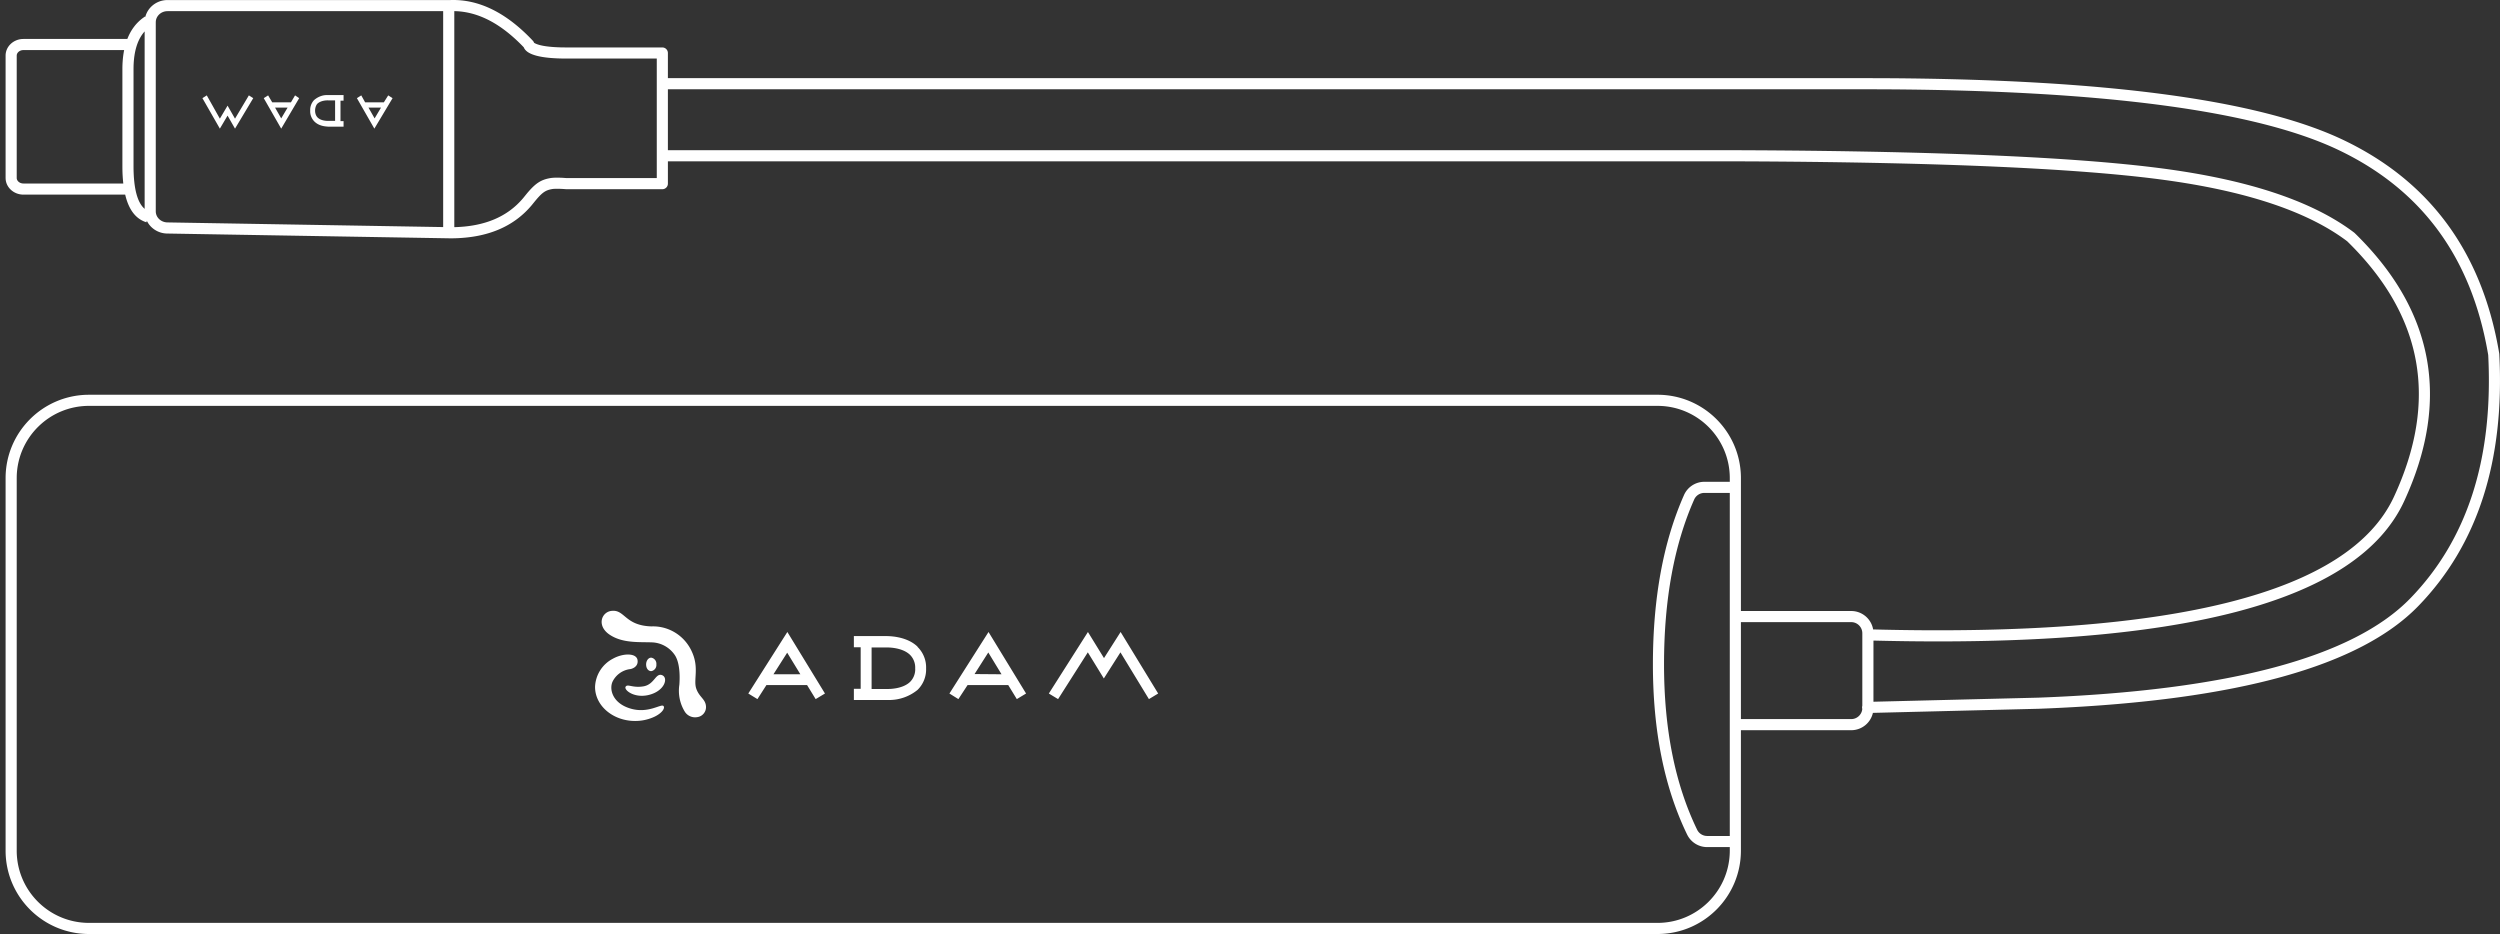 <svg width="447" height="167" xmlns="http://www.w3.org/2000/svg"><rect width="100%" height="100%" fill="#333333" stroke="none"/><path d="M95.27 7.279a.972.972 0 01.155.218l.055.122.003.013.036.028c.035.025.08.052.137.083l.096.047.115.05c.802.338 2.214.57 4.343.629l.362.008.724.006h17.129c.51 0 .93.384.987.878l.007.116v4.496h214.513l2.465.007c39.993.174 67.509 3.845 82.617 11.06 15.367 7.34 24.632 19.888 27.745 37.553l.105.611.012.113c.98 19.04-3.84 34.076-14.48 45.042-10.447 10.77-32.362 16.823-65.793 18.284l-2.06.084-29.667.734a3.98 3.98 0 01-3.683 3.096l-.199.005h-19.719v21.528c0 8.129-6.508 14.739-14.6 14.907l-.316.003H15.917c-8.133 0-14.745-6.505-14.914-14.594L1 152.09V85.492c0-8.129 6.508-14.739 14.601-14.907l.316-.003H296.36c8.133 0 14.745 6.505 14.914 14.594l.003.316-.001 23.756h19.72a3.978 3.978 0 013.919 3.293l-.533-.012c54.509 1.456 85.73-6.566 93.667-23.728 7.914-17.113 5.255-32.143-8.017-45.312l-.36-.354-.326-.243c-7.032-5.169-17.879-8.761-32.533-10.741l-.789-.105c-14.8-1.924-38.655-2.986-71.54-3.182l-4.202-.02H119.42v3.992c0 .51-.384.93-.878.988l-.116.006-17.207-.003c-1.238-.097-2.104-.097-2.55-.014-1.06.198-1.652.539-2.814 1.917l-.18.214-.59.728c-3.225 3.865-7.936 5.84-14.068 5.937l-.475.004-50.587-.857c-1.624 0-3.035-.922-3.695-2.264l-.08.255c-1.921-.6-3.165-2.27-3.797-4.947l-18.19-.002c-1.681 0-3.092-1.223-3.187-2.81L1 31.816V9.948c0-1.613 1.352-2.891 3.014-2.977l.179-.005h18.574c.63-1.623 1.602-2.91 2.92-3.848l.242-.166.051.078c.424-1.675 1.94-2.926 3.763-3.017l.211-.005h50.57c5.118-.174 10.041 2.276 14.746 7.27zM296.359 72.57H15.917c-7.036 0-12.76 5.619-12.924 12.613l-.004.309v66.598c0 7.033 5.622 12.754 12.619 12.918l.31.004h280.44c7.037 0 12.76-5.619 12.925-12.613l.004-.309-.001-.63h-4.049a3.978 3.978 0 01-3.58-2.242c-4.082-8.419-6.117-18.564-6.117-30.427 0-11.806 1.85-21.9 5.56-30.279a3.978 3.978 0 013.433-2.361l.205-.005 4.548-.001v-.653c0-7.033-5.62-12.754-12.618-12.918l-.31-.004zm12.927 15.563h-4.548c-.787 0-1.5.464-1.819 1.184-3.59 8.106-5.39 17.93-5.39 29.474 0 11.58 1.976 21.43 5.918 29.56.309.637.93 1.058 1.628 1.114l.162.007h4.049V88.133zM109.595 117.77c1.822-1.01 4.199-1.04 4.397.25.198 1.29-1.15 1.63-1.436 1.63a4.081 4.081 0 00-2.971 2.11c-.753 1.41-.09 4.1 3.397 5 2.97.77 5.15-.88 5.605-.56.386.27-.04 1.21-1.545 1.94l-.33.146a8.12 8.12 0 01-3.156.624c-3.951 0-7.16-2.72-7.16-6.08a5.925 5.925 0 013.199-5.06zm201.68-6.534v17.338h19.72c1.04 0 1.894-.798 1.981-1.815a.992.992 0 01.006-.566l.001-12.968a1.989 1.989 0 00-1.84-1.983l-.149-.005-19.719-.001zm-201.858-2.016c2.317-.22 2.327 2.64 7.07 2.78 3.111-.114 5.978 1.696 7.24 4.57 1.306 2.87.227 5 .762 6.55.534 1.55 1.673 1.86 1.743 3.21a1.805 1.805 0 01-1.615 1.9 2.172 2.172 0 01-2.228-1.07 7.158 7.158 0 01-.92-4.73c.148-1.95 0-4.23-.902-5.43a5.157 5.157 0 00-3.882-2.14c-2.337-.1-5.367.2-7.714-1.4-2.347-1.6-1.416-4.1.446-4.24zm10.002-93.259v10.895h190.866l4.212.02c32.615.195 56.378 1.24 71.309 3.138l.473.06c15.363 1.998 26.778 5.726 34.251 11.222l.39.29.093.08c14.228 13.852 17.188 29.918 8.84 47.97-8.373 18.104-40 26.293-94.879 24.897l-.002 10.936 29.508-.73c34.109-1.28 56.285-7.245 66.489-17.764 10.094-10.404 14.752-24.661 13.955-42.837l-.032-.661-.093-.542c-2.968-16.844-11.661-28.764-26.13-35.853l-.512-.248c-14.773-7.055-42.056-10.694-81.778-10.866l-2.447-.007H119.419zm39.195 97.769c.06.03 3.407-.08 5.447 1.9v.04a5.136 5.136 0 011.525 3.84 5.106 5.106 0 01-1.525 3.84 8.04 8.04 0 01-5.278 1.81h-6.11v-2h1.217v-7.43h-1.218v-2h5.942zm18.132-.73l6.715 11-1.654 1-1.535-2.51h-7.269L171.36 125l-1.604-1 6.991-11zm-35.967 0l6.724 11-1.664 1-1.535-2.51h-7.268L135.43 125l-1.634-1 6.982-11zm59.586 0l6.714 11-1.654 1-5.09-8.36-2.97 4.67-2.863-4.67-5.318 8.36-1.653-1 6.991-11 2.872 4.67 2.97-4.67zm-81.986 7.72c1.168.45.495 2.88-2.476 3.56-2.565.58-4.397-.94-4.04-1.5.356-.56 1.198.27 3.188-.06 1.98-.34 2.16-2.45 3.328-2zm40.235-4.95h-2.773v7.42h2.792c.377.007 2.76.009 4.09-1.27.592-.596.92-1.403.92-2.24l-.008-.195.004-.183a3.196 3.196 0 00-.925-2.212c-1.426-1.39-4.07-1.32-4.1-1.32zm-17.865.93l-2.456 3.86h4.813l-2.357-3.86zm35.958-.04l-2.456 3.86 4.823.04-2.367-3.9zm-60.27.93a1.1 1.1 0 01.922 1.19c.065.59-.34 1.127-.921 1.22-.535 0-.911-.51-.911-1.19 0-.68.406-1.22.91-1.22zM81.228 1.991l.001 38.626c5.438-.13 9.515-1.864 12.307-5.191l.232-.285.405-.497c1.564-1.882 2.537-2.488 4.131-2.785.607-.113 1.504-.122 2.669-.041l.324.024h16.134V10.47h-16.134c-4.682 0-6.968-.696-7.577-1.857l-.045-.095-.024-.057-.163-.17c-3.885-4.012-7.82-6.09-11.848-6.288l-.367-.013h-.045zm-1.989.005H29.954c-1.116 0-2.018.819-2.097 1.84l-.006.148V37.78c0 1.04.85 1.906 1.96 1.983l.16.005 49.267.834V1.996zm-53.377 3.62c-1.262 1.417-1.93 3.53-1.985 6.392l-.003.38v17.303c0 4.056.706 6.565 1.988 7.652V5.616zm-3.665 3.338H4.193c-.64 0-1.134.408-1.197.89l-.007.104v21.868c0 .49.451.931 1.069.988l.135.006 17.852.001a26.968 26.968 0 01-.159-2.743l-.002-.377V12.389c0-1.245.104-2.391.312-3.435zm30.56 8.1l.735.496L50.279 23l-3.12-5.45.78-.496.734 1.239h3.35l.733-1.239zm-8.259 0l.78.496L42.02 23l-1.331-2.329L39.312 23l-3.12-5.45.78-.496 2.34 4.162 1.377-2.328 1.33 2.328 2.478-4.162zm24.915 0l.78.496L66.935 23l-3.12-5.45.78-.496.688 1.239h3.35l.78-1.239zm-10.828-.05h2.844v.992h-.55v3.666h.55v.991h-2.753c-.045-.05-1.56.05-2.523-.99-.459-.496-.734-1.19-.688-1.884-.046-.693.229-1.387.688-1.882.688-.595 1.56-.942 2.432-.892zm-1.882 1.586c-.229.298-.367.743-.367 1.19 0 .445.138.891.413 1.189.609.657 1.753.647 1.872.644h1.294v-3.667H58.63c-.046 0-1.24-.05-1.928.644zm-5.276.644h-2.249l1.102 1.933 1.147-1.933zm16.702 0H65.88l1.101 1.933 1.148-1.933z" fill="#FFF"/></svg>